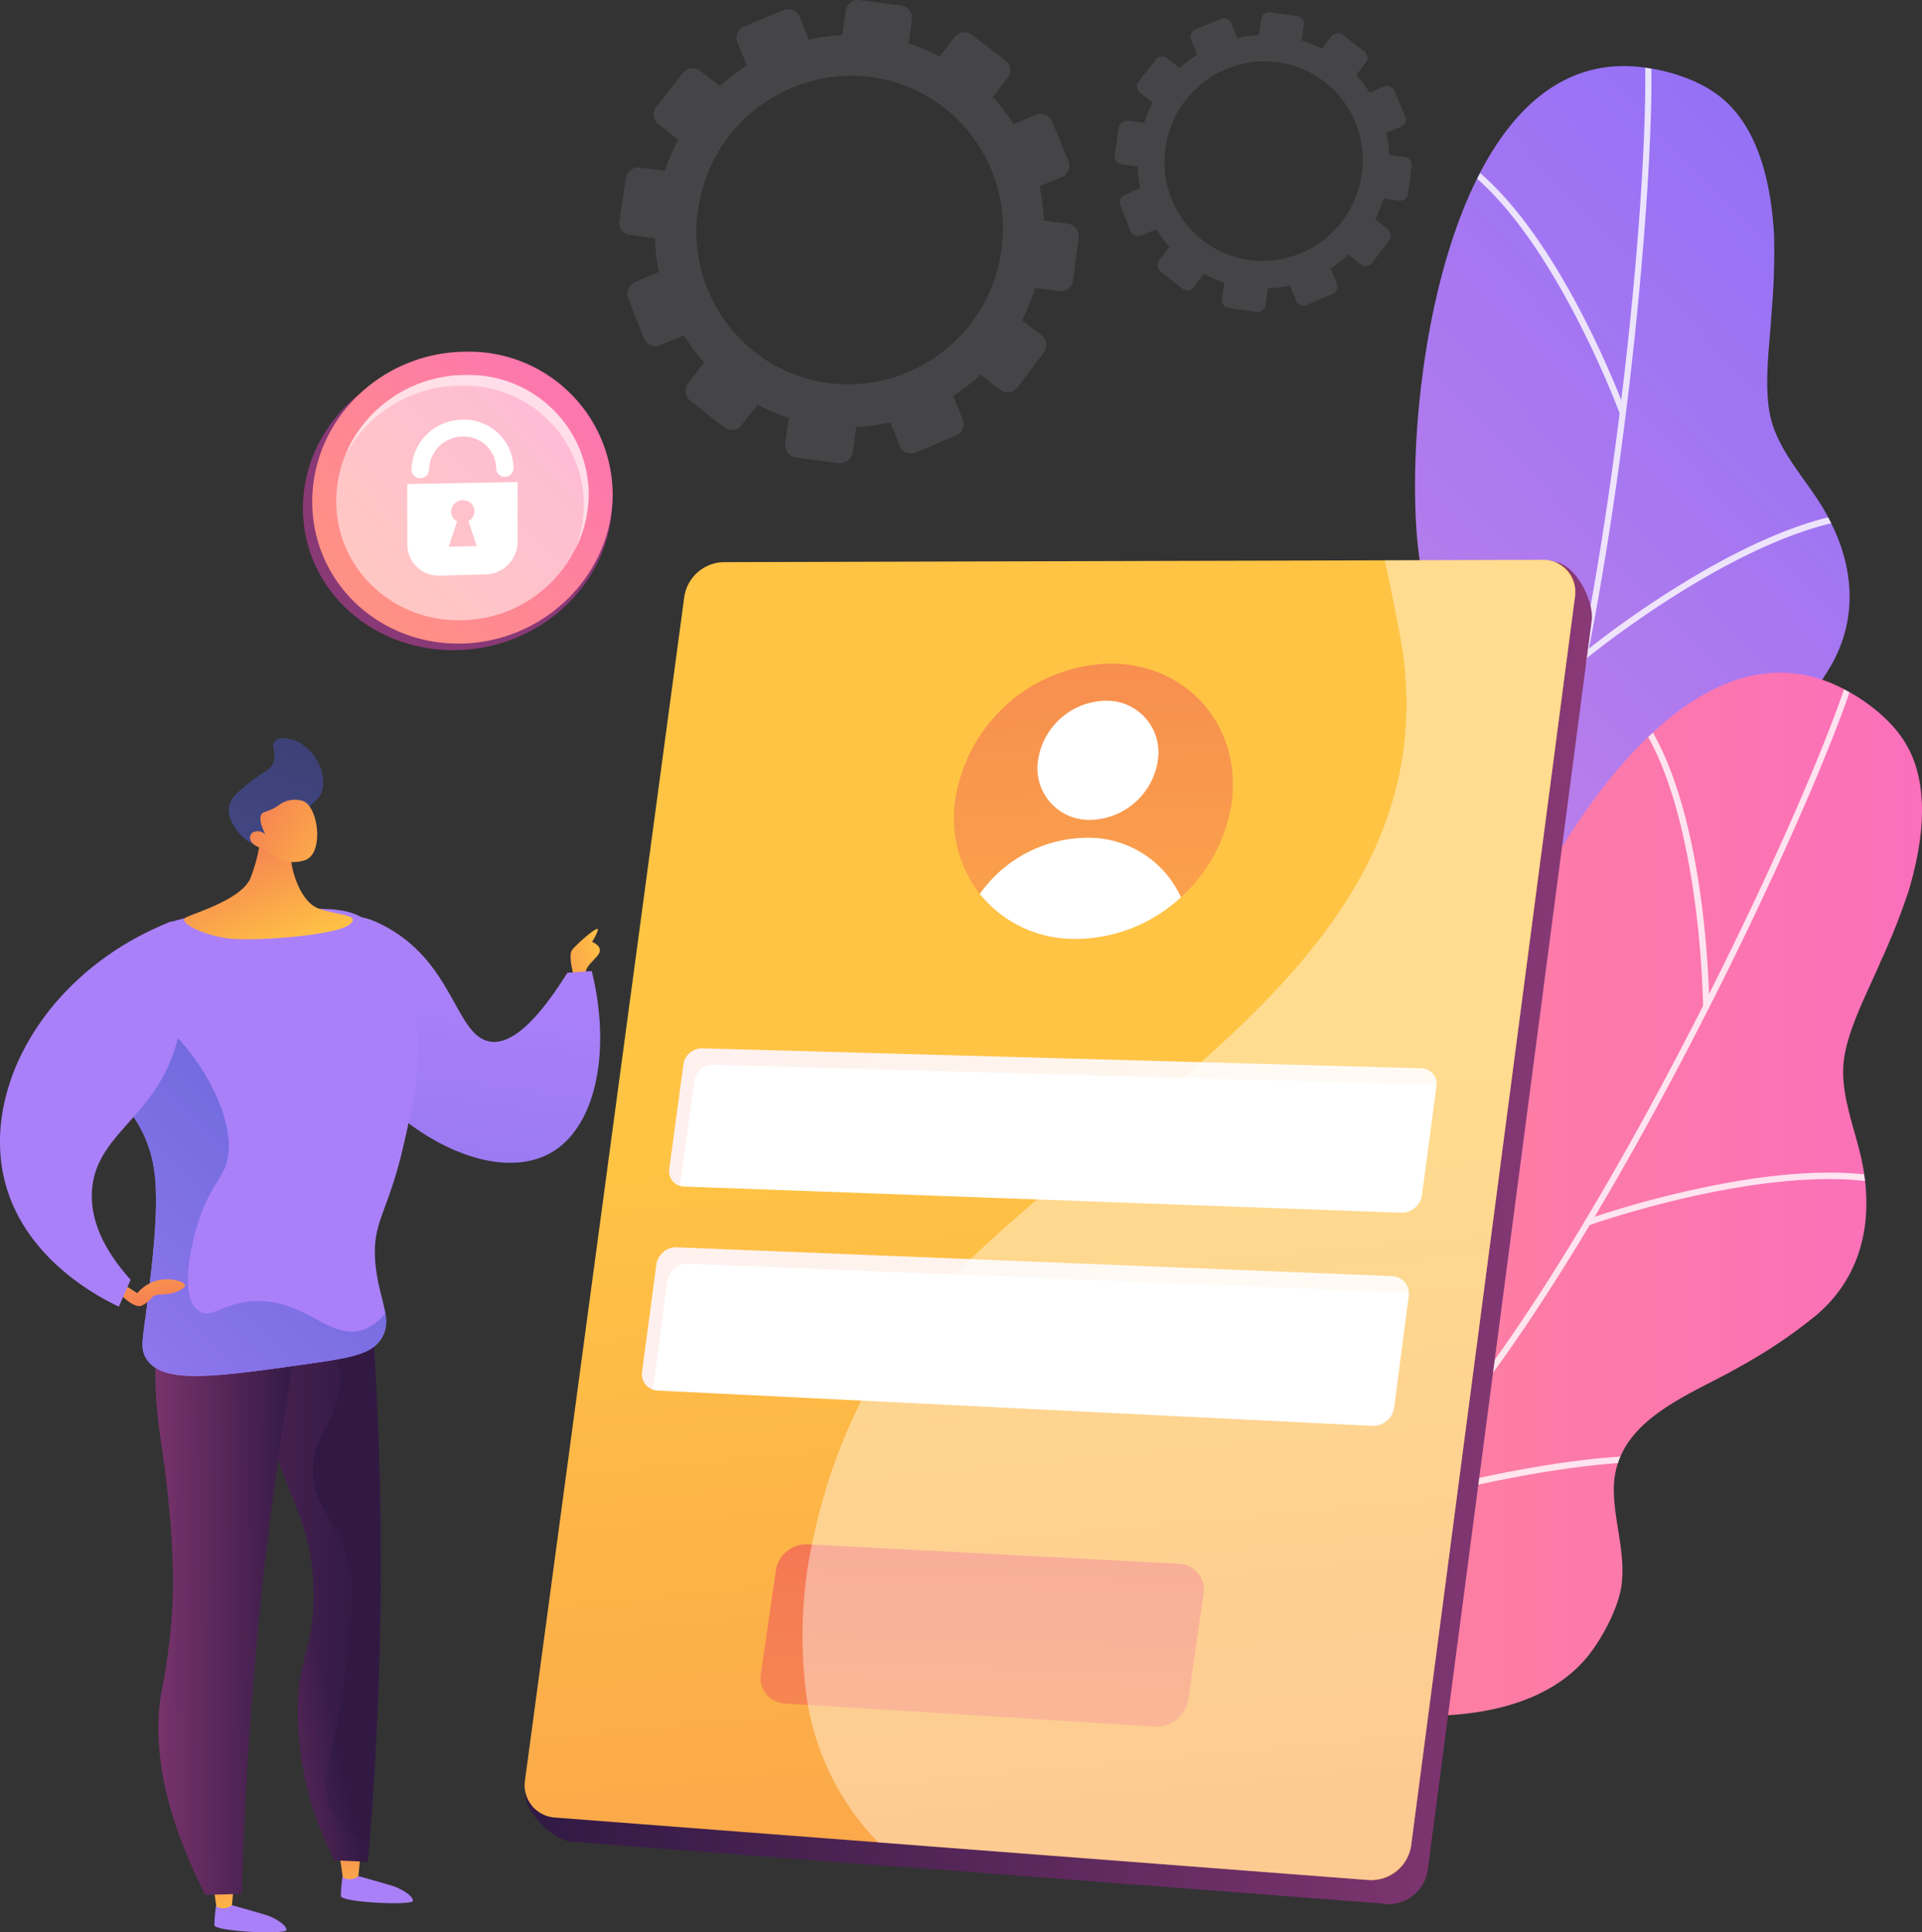 <svg xmlns="http://www.w3.org/2000/svg" xmlns:xlink="http://www.w3.org/1999/xlink" width="244.854" height="246.168" viewBox="0 0 244.854 246.168"><rect x="0" y="0" width="244.854" height="246.168" fill="#333333" stroke="none"/><defs><style>.a{fill:url(#a);}.b{clip-path:url(#b);}.c{opacity:0.8;}.aj,.c,.k,.l{mix-blend-mode:soft-light;}.af,.ag,.aj,.c,.k,.l,.t{isolation:isolate;}.aj,.d,.l,.m{fill:#fff;}.e{fill:url(#c);}.f{clip-path:url(#d);}.g{opacity:0.108;}.h{fill:#dcd6f7;}.h,.m{fill-rule:evenodd;}.i{fill:url(#e);}.j{fill:url(#f);}.k,.l{opacity:0.502;}.n{fill:url(#g);}.o{fill:url(#h);}.p{fill:url(#i);}.q{fill:url(#j);}.r{fill:url(#k);}.s{fill:url(#l);}.t{opacity:0.302;fill:url(#m);}.af,.ag,.t{mix-blend-mode:multiply;}.u{fill:url(#n);}.v{fill:url(#o);}.w{fill:url(#p);}.x{fill:url(#q);}.y{fill:url(#r);}.z{fill:url(#s);}.aa{fill:url(#t);}.ab{fill:url(#u);}.ac{fill:url(#v);}.ad{fill:url(#w);}.ae{fill:url(#x);}.af,.ag{opacity:0.102;}.af{fill:url(#y);}.ag{fill:url(#z);}.ah{fill:url(#aa);}.ai{fill:url(#ab);}.aj{opacity:0.4;}</style><linearGradient id="a" x1="-0.099" y1="0.855" x2="0.531" y2="-0.151" gradientUnits="objectBoundingBox"><stop offset="0.004" stop-color="#e38ddd"/><stop offset="1" stop-color="#9571f6"/></linearGradient><clipPath id="b"><path d="M1632.54,188.188c-2.939-2.432-7.4-3.757-11.167-4.024-26.721-1.893-30.619,53.959-26.525,66.441s1.442,16.58-19.6,23.111-10.948,19.1-8.383,26.457,7.644,13.565-7.7,20.871q-15.341,7.306-10.01,11.832,28.292,28.939,26.729,19.674c-1.563-9.265,1.268-23.254,26.633-24.317,10.925-.458,27.657-5.67,31.361-17.368.863-2.724,1.463-6.885.806-9.7-.91-3.911-3.477-6.993-4.9-10.675-3.322-8.579,5.01-14.861,9.8-20.6a63.8,63.8,0,0,0,6.921-9.476c3.98-7.086,2.491-14.686-1.843-21.218-2.078-3.132-4.967-6.455-5.873-10.191-.974-4.014-.125-9.5.106-13.626a86.522,86.522,0,0,0,.308-9.709C1638.868,199.631,1637.454,192.255,1632.54,188.188Z" transform="translate(-1547.781 -184.117)"/></clipPath><linearGradient id="c" x1="0.024" y1="-0.001" x2="0.991" y2="-0.001" gradientUnits="objectBoundingBox"><stop offset="0" stop-color="#ff9085"/><stop offset="1" stop-color="#fb6fbb"/></linearGradient><clipPath id="d"><path d="M1459.549,1036.788c-1.943-3.283-5.691-6.039-9.147-7.565-24.5-10.823-47.071,40.414-47.441,53.546s-4.254,16.09-26.265,15.115-16.767,14.273-16.841,22.06,2.6,15.351-14.3,17.034q-16.908,1.685-13.423,7.749,16.831,36.8,18.495,27.557c1.664-9.247,9.063-21.454,33.291-13.872,10.435,3.267,27.943,4.023,35.387-5.731,1.734-2.272,3.706-5.984,4.043-8.859.466-3.988-.907-7.757-1-11.7-.223-9.2,9.742-12.289,16.194-16.063a63.846,63.846,0,0,0,9.72-6.575c6.143-5.322,7.313-12.977,5.445-20.591-.9-3.65-2.489-7.755-2.078-11.577.442-4.107,3.1-8.979,4.71-12.786a86.449,86.449,0,0,0,3.575-9.033C1461.632,1049.7,1462.8,1042.276,1459.549,1036.788Z" transform="translate(-1331.53 -1027.732)"/></clipPath><linearGradient id="e" x1="-11.948" y1="12.001" x2="-10.879" y2="10.933" gradientUnits="objectBoundingBox"><stop offset="0" stop-color="#311944"/><stop offset="1" stop-color="#893976"/></linearGradient><linearGradient id="f" x1="-0.198" y1="0.4" x2="0.684" y2="-0.424" xlink:href="#c"/><linearGradient id="g" x1="0.863" y1="-0.031" x2="-1.726" y2="1.395" gradientUnits="objectBoundingBox"><stop offset="0" stop-color="#ffc444"/><stop offset="0.996" stop-color="#f36f56"/></linearGradient><linearGradient id="h" x1="1.022" y1="-0.688" x2="1.033" y2="-6.994" gradientUnits="objectBoundingBox"><stop offset="0" stop-color="#aa80f9"/><stop offset="0.996" stop-color="#6165d7"/></linearGradient><linearGradient id="i" x1="1.316" y1="2.207" x2="0.878" y2="-1.681" xlink:href="#g"/><linearGradient id="j" x1="1.024" y1="-1.558" x2="1.034" y2="-7.863" xlink:href="#h"/><linearGradient id="k" x1="1.241" y1="1.6" x2="0.803" y2="-2.288" xlink:href="#g"/><linearGradient id="l" x1="-0.073" y1="0.126" x2="-0.695" y2="0.795" xlink:href="#e"/><linearGradient id="m" x1="0.978" y1="-0.017" x2="-0.023" y2="-0.002" xlink:href="#e"/><linearGradient id="n" x1="0.971" y1="-0.015" x2="-0.228" y2="0.009" xlink:href="#e"/><linearGradient id="o" x1="-0.029" y1="0.171" x2="-0.457" y2="3.225" xlink:href="#h"/><linearGradient id="p" x1="-0.181" y1="2.096" x2="-0.369" y2="3.895" xlink:href="#h"/><linearGradient id="q" x1="0.237" y1="1.871" x2="1.384" y2="0.366" xlink:href="#h"/><linearGradient id="r" x1="-0.724" y1="-1.642" x2="0.275" y2="1.613" xlink:href="#g"/><linearGradient id="s" x1="-0.271" y1="2.542" x2="-0.621" y2="4.771" xlink:href="#h"/><linearGradient id="t" x1="1.086" y1="0.864" x2="0.495" y2="-0.205" xlink:href="#g"/><linearGradient id="u" x1="0.507" y1="1.838" x2="1.059" y2="0.256" gradientUnits="objectBoundingBox"><stop offset="0" stop-color="#444b8c"/><stop offset="0.996" stop-color="#3e4177"/></linearGradient><linearGradient id="v" x1="1.831" y1="0.528" x2="-0.169" y2="-0.432" xlink:href="#g"/><linearGradient id="w" x1="0.002" y1="-0.001" x2="0.998" y2="-0.001" xlink:href="#e"/><linearGradient id="x" x1="0.084" y1="2.121" x2="-0.037" y2="0.454" gradientUnits="objectBoundingBox"><stop offset="0.004" stop-color="#f36f56"/><stop offset="1" stop-color="#ffc444"/></linearGradient><linearGradient id="y" x1="0.001" y1="-0.012" x2="0.999" y2="-0.012" xlink:href="#x"/><linearGradient id="z" x1="0.001" y1="-0.011" x2="1" y2="-0.011" xlink:href="#x"/><linearGradient id="aa" x1="1.061" y1="-0.491" x2="0.678" y2="4.893" xlink:href="#x"/><linearGradient id="ab" x1="0.949" y1="-1.475" x2="1.079" y2="2.47" xlink:href="#x"/></defs><g transform="translate(-9.364 -10.494)"><g transform="translate(9.363 10.494)"><g transform="translate(114.778 8.419)"><g transform="translate(19.809)"><path class="a" d="M1632.54,188.188c-2.939-2.432-7.4-3.757-11.167-4.024-26.721-1.893-30.619,53.959-26.525,66.441s1.442,16.58-19.6,23.111-10.948,19.1-8.383,26.457,7.644,13.565-7.7,20.871q-15.341,7.306-10.01,11.832,28.292,28.939,26.729,19.674c-1.563-9.265,1.268-23.254,26.633-24.317,10.925-.458,27.657-5.67,31.361-17.368.863-2.724,1.463-6.885.806-9.7-.91-3.911-3.477-6.993-4.9-10.675-3.322-8.579,5.01-14.861,9.8-20.6a63.8,63.8,0,0,0,6.921-9.476c3.98-7.086,2.491-14.686-1.843-21.218-2.078-3.132-4.967-6.455-5.873-10.191-.974-4.014-.125-9.5.106-13.626a86.522,86.522,0,0,0,.308-9.709C1638.868,199.631,1637.454,192.255,1632.54,188.188Z" transform="translate(-1547.781 -184.117)"/><g class="b"><g class="c" transform="translate(-1.378 -6.949)"><path class="d" d="M1533.268,280.2a.4.4,0,0,1-.317-.722,190.617,190.617,0,0,0,25.316-16.645c12.243-9.507,28.192-24.5,34.649-41.926,5.394-14.556,10.313-38.617,13.495-66.016,2.854-24.569,3.305-42.739,2.092-46.112a.395.395,0,1,1,.743-.267c1.419,3.945.519,24.358-2.05,46.47-3.19,27.459-8.124,51.587-13.539,66.2-6.523,17.606-22.588,32.712-34.916,42.285a191.376,191.376,0,0,1-25.423,16.712Z" transform="translate(-1532.739 -108.252)"/><g transform="translate(50.012 17.361)"><path class="d" d="M2102.322,331.821a.356.356,0,0,1-.488-.188c-.1-.27-10.059-27.069-22.9-33.119a.38.38,0,0,1-.184-.514.4.4,0,0,1,.528-.183c13.139,6.189,22.893,32.426,23.3,33.541a.356.356,0,0,1-.251.462Z" transform="translate(-2078.706 -297.779)"/></g><g transform="translate(68.242 63.602)"><path class="d" d="M2278.237,821.449a.4.4,0,0,1-.385-.677,125.181,125.181,0,0,1,16.455-11.124c12.226-6.821,21.6-8.725,27.849-5.659a.395.395,0,1,1-.348.709c-14.386-7.052-43.165,16.447-43.455,16.685A.391.391,0,0,1,2278.237,821.449Z" transform="translate(-2277.708 -802.568)"/></g><g transform="translate(17.498 92.916)"><path class="d" d="M1743.1,1175.679a.366.366,0,0,1-.127.023.4.4,0,0,1-.4-.388,150.681,150.681,0,0,0-2.612-23.728c-2.207-11.108-6.763-25.021-15.938-28.227a.4.4,0,1,1,.261-.747c7.65,2.674,13.186,12.374,16.454,28.83a151.524,151.524,0,0,1,2.625,23.859A.4.4,0,0,1,1743.1,1175.679Z" transform="translate(-1723.76 -1122.59)"/></g><g transform="translate(52.639 105.701)"><path class="d" d="M2107.907,1283.88a.395.395,0,0,1-.368-.689c1.271-.941,31.284-23.006,42.988-20.9a.395.395,0,0,1-.139.778c-11.373-2.047-42.071,20.527-42.38,20.755A.4.4,0,0,1,2107.907,1283.88Z" transform="translate(-2107.378 -1262.151)"/></g></g></g></g><g transform="translate(0 77.278)"><path class="e" d="M1459.549,1036.788c-1.943-3.283-5.691-6.039-9.147-7.565-24.5-10.823-47.071,40.414-47.441,53.546s-4.254,16.09-26.265,15.115-16.767,14.273-16.841,22.06,2.6,15.351-14.3,17.034q-16.908,1.685-13.423,7.749,16.831,36.8,18.495,27.557c1.664-9.247,9.063-21.454,33.291-13.872,10.435,3.267,27.943,4.023,35.387-5.731,1.734-2.272,3.706-5.984,4.043-8.859.466-3.988-.907-7.757-1-11.7-.223-9.2,9.742-12.289,16.194-16.063a63.846,63.846,0,0,0,9.72-6.575c6.143-5.322,7.313-12.977,5.445-20.591-.9-3.65-2.489-7.755-2.078-11.577.442-4.107,3.1-8.979,4.71-12.786a86.449,86.449,0,0,0,3.575-9.033C1461.632,1049.7,1462.8,1042.276,1459.549,1036.788Z" transform="translate(-1331.53 -1027.732)"/><g class="f"><g class="c" transform="translate(-7.388 -4.722)"><path class="d" d="M1251.272,1112.426a.395.395,0,0,1-.053-.786,190.644,190.644,0,0,0,29.455-7.1c14.737-4.8,34.817-13.514,46.791-27.728,10-11.872,22.771-32.85,35.037-57.555,11-22.153,17.571-39.1,17.571-42.684a.4.4,0,0,1,.79,0c0,4.194-7.755,23.1-17.655,43.036-12.292,24.76-25.1,45.794-35.14,57.713-12.1,14.36-32.325,23.139-47.165,27.974a191.438,191.438,0,0,1-29.578,7.124A.361.361,0,0,1,1251.272,1112.426Z" transform="translate(-1250.878 -976.18)"/><g transform="translate(99.114 7.638)"><path class="d" d="M2343.728,1099.551a.387.387,0,0,1-.4-.382c0-.288-.306-28.9-10.347-38.936a.394.394,0,1,1,.559-.555c10.269,10.27,10.57,38.3,10.578,39.485a.386.386,0,0,1-.393.388Z" transform="translate(-2332.87 -1059.561)"/></g><g transform="translate(94.489 68.412)"><path class="d" d="M2282.782,1729.749a.4.4,0,0,1-.134-.768,125.4,125.4,0,0,1,19.25-4.9c13.814-2.282,23.274-.9,28.122,4.1a.4.4,0,1,1-.568.55c-11.152-11.505-46.185.87-46.537,1A.376.376,0,0,1,2282.782,1729.749Z" transform="translate(-2282.387 -1723.013)"/></g><g transform="translate(42.949 67.728)"><path class="d" d="M1720.131,1771.934a.394.394,0,0,1-.374-.523,150.763,150.763,0,0,0,5.571-23.212c1.682-11.2,2.1-25.834-5.447-31.955a.4.4,0,1,1,.5-.614c6.294,5.1,8.221,16.1,5.728,32.7a151.418,151.418,0,0,1-5.6,23.34A.4.4,0,0,1,1720.131,1771.934Z" transform="translate(-1719.735 -1715.542)"/></g><g transform="translate(64.598 104.469)"><path class="d" d="M1956.464,2124.324a.4.4,0,0,1-.114-.773c1.515-.454,37.224-11.062,47.525-5.119a.4.4,0,0,1-.395.685c-10.009-5.775-46.534,5.081-46.9,5.191A.407.407,0,0,1,1956.464,2124.324Z" transform="translate(-1956.068 -2116.628)"/></g></g></g></g></g><g class="g" transform="translate(78.896 0)"><g transform="translate(63.103 1.574)"><path class="h" d="M1648.491,109.4l3.451.453a1,1,0,0,1,.863,1.129l-.274,2.005a15.724,15.724,0,0,1,2.574,1.054l1.23-1.6a1.01,1.01,0,0,1,1.415-.188l2.762,2.122a1.013,1.013,0,0,1,.185,1.419l-1.221,1.595a16.1,16.1,0,0,1,1.707,2.225l1.849-.77a1.011,1.011,0,0,1,1.323.548l1.343,3.247a1.022,1.022,0,0,1-.547,1.334l-1.839.769a16.132,16.132,0,0,1,.365,2.817l1.982.26a1.024,1.024,0,0,1,.878,1.149l-.451,3.522a1.021,1.021,0,0,1-1.141.889l-1.988-.261a16.416,16.416,0,0,1-1.079,2.652l1.59,1.232a1.046,1.046,0,0,1,.19,1.452l-2.151,2.851a1.015,1.015,0,0,1-1.436.2l-1.6-1.248a16.377,16.377,0,0,1-2.256,1.754l.772,1.906a1.056,1.056,0,0,1-.56,1.366l-3.283,1.391a1.014,1.014,0,0,1-1.34-.562l-.772-1.921a15.83,15.83,0,0,1-2.813.372l-.284,2.078a1.046,1.046,0,0,1-1.161.905l-3.52-.462a1.028,1.028,0,0,1-.875-1.172l.292-2.094a15.734,15.734,0,0,1-2.6-1.091l-1.285,1.677a1.023,1.023,0,0,1-1.445.2l-2.789-2.187a1.047,1.047,0,0,1-.169-1.461l1.3-1.689a16.056,16.056,0,0,1-1.672-2.251l-1.952.817a1.006,1.006,0,0,1-1.332-.559l-1.3-3.3a1.053,1.053,0,0,1,.577-1.351l1.951-.813a16.043,16.043,0,0,1-.313-2.788l-2.079-.273a1,1,0,0,1-.859-1.152l.52-3.512a1.043,1.043,0,0,1,1.159-.883l2.073.272a16.27,16.27,0,0,1,1.1-2.58l-1.633-1.271a1.013,1.013,0,0,1-.165-1.427l2.176-2.785a1.019,1.019,0,0,1,1.424-.188l1.629,1.262a16.268,16.268,0,0,1,2.218-1.693l-.769-1.909a1.023,1.023,0,0,1,.564-1.321l3.24-1.335a1,1,0,0,1,1.314.545l.764,1.885a15.8,15.8,0,0,1,2.756-.365l.282-2.021A1.018,1.018,0,0,1,1648.491,109.4Zm-2.558,31.557a12.774,12.774,0,0,0,14.252-11.043,12.567,12.567,0,0,0-10.765-14.183,12.779,12.779,0,0,0-14.232,10.9A12.562,12.562,0,0,0,1645.933,140.961Z" transform="translate(-1628.694 -109.395)"/></g><path class="h" d="M970.429,92.227l5.335.7a1.547,1.547,0,0,1,1.334,1.747l-.424,3.1a24.224,24.224,0,0,1,3.981,1.63l1.9-2.47a1.563,1.563,0,0,1,2.189-.289l4.271,3.281a1.566,1.566,0,0,1,.286,2.194l-1.889,2.466a24.675,24.675,0,0,1,2.638,3.441l2.86-1.192a1.562,1.562,0,0,1,2.045.848l2.077,5.019a1.582,1.582,0,0,1-.845,2.063l-2.842,1.19a24.982,24.982,0,0,1,.564,4.355l3.065.4a1.583,1.583,0,0,1,1.357,1.777l-.7,5.445a1.579,1.579,0,0,1-1.765,1.375l-3.074-.4a25.278,25.278,0,0,1-1.668,4.1l2.459,1.905a1.616,1.616,0,0,1,.293,2.245l-3.325,4.407a1.567,1.567,0,0,1-2.22.3l-2.481-1.928a25.335,25.335,0,0,1-3.488,2.712l1.194,2.948a1.631,1.631,0,0,1-.865,2.111l-5.077,2.151a1.569,1.569,0,0,1-2.072-.868l-1.194-2.969A24.554,24.554,0,0,1,970,146.6l-.44,3.213a1.615,1.615,0,0,1-1.8,1.4l-5.444-.714a1.59,1.59,0,0,1-1.351-1.812l.453-3.238a24.178,24.178,0,0,1-4.013-1.687l-1.988,2.594a1.582,1.582,0,0,1-2.234.305l-4.311-3.383a1.617,1.617,0,0,1-.261-2.258l2.011-2.612a24.8,24.8,0,0,1-2.585-3.481l-3.018,1.263a1.555,1.555,0,0,1-2.059-.864l-2.01-5.107a1.63,1.63,0,0,1,.892-2.089l3.016-1.258a24.872,24.872,0,0,1-.483-4.312l-3.215-.421a1.553,1.553,0,0,1-1.328-1.782l.805-5.43a1.612,1.612,0,0,1,1.791-1.365l3.205.42a25.18,25.18,0,0,1,1.694-3.989l-2.526-1.963a1.568,1.568,0,0,1-.255-2.207l3.366-4.306a1.575,1.575,0,0,1,2.2-.29l2.518,1.952a25.309,25.309,0,0,1,3.429-2.618l-1.187-2.951a1.579,1.579,0,0,1,.872-2.042l5.009-2.064a1.55,1.55,0,0,1,2.033.843l1.181,2.915a24.508,24.508,0,0,1,4.26-.564l.437-3.125A1.574,1.574,0,0,1,970.429,92.227Zm-3.955,48.792a19.749,19.749,0,0,0,22.034-17.073,19.431,19.431,0,0,0-16.645-21.93,19.757,19.757,0,0,0-22,16.86A19.422,19.422,0,0,0,966.473,141.02Z" transform="translate(-939.818 -92.214)"/></g><g transform="translate(38.59 44.807)"><g transform="translate(0 0.841)"><path class="i" d="M106.86,300.616c0-10.548,9.2-19.1,20.242-19.1,10.715,0,19.172,8.1,19.172,18.09s-8.456,18.521-19.172,19.069C116.061,319.244,106.86,311.164,106.86,300.616Z" transform="translate(-106.86 -281.52)"/></g><g transform="translate(1.19)"><path class="j" d="M130.34,284.026c0-10.548,8.934-19.1,19.657-19.1a18.283,18.283,0,0,1,18.617,18.09c0,9.99-8.212,18.521-18.617,19.069C139.274,302.654,130.34,294.573,130.34,284.026Z" transform="translate(-130.34 -264.93)"/></g><g class="k" transform="translate(4.249 2.972)"><path class="d" d="M190.68,339.6c0-8.861,7.506-16.044,16.515-16.043a15.361,15.361,0,0,1,15.641,15.2,16.375,16.375,0,0,1-15.641,16.021C198.186,355.254,190.68,348.465,190.68,339.6Z" transform="translate(-190.68 -323.56)"/></g><path class="l" d="M227.365,324.922a15.214,15.214,0,0,1,14.535,20.9,15.227,15.227,0,0,0-13.915-22.264,16.6,16.6,0,0,0-15.4,10.293A16.655,16.655,0,0,1,227.365,324.922Z" transform="translate(-207.221 -320.588)"/><g transform="translate(13.295 8.665)"><path class="m" d="M383.194,592.47v7.653a4.2,4.2,0,0,1-4.133,4.115l-5.737.15a4,4,0,0,1-4.195-3.94v-7.734Zm-5.214,8.156-1.062-3.177a1.464,1.464,0,0,0,.763-1.27,1.426,1.426,0,0,0-1.483-1.406,1.5,1.5,0,0,0-1.486,1.466,1.4,1.4,0,0,0,.766,1.241l-1.067,3.231Z" transform="translate(-369.13 -584.531)"/><path class="d" d="M391.693,443.13a1.065,1.065,0,0,1-1.1-1.052,4.133,4.133,0,0,0-4.262-4.069,4.294,4.294,0,0,0-4.29,4.2,1.121,1.121,0,0,1-1.119,1.1,1.078,1.078,0,0,1-1.12-1.06,6.525,6.525,0,0,1,6.529-6.388,6.279,6.279,0,0,1,6.465,6.181A1.107,1.107,0,0,1,391.693,443.13Z" transform="translate(-379.259 -435.862)"/></g></g><g transform="translate(0 94.045)"><path class="n" d="M872.428,1390.1q-.7-2.643-.205-3.32c.5-.676,3.554-3.378,3.261-2.5a5.166,5.166,0,0,1-.735,1.469q1.645.762.587,1.909c-1.057,1.146-1.411,1.41-1.469,2.438S873.134,1391.484,872.428,1390.1Z" transform="translate(-799.33 -1359.815)"/><path class="o" d="M552.882,2695.29a17.26,17.26,0,0,0-.326,3.1c.048.814,9.077,1.23,9.169.62s-1.492-1.578-2.607-1.921q-1.116-.342-4.378-1.255Z" transform="translate(-509.129 -2550.885)"/><path class="p" d="M553.083,2669.483l-.288,2.843a1.76,1.76,0,0,1-1.973.158l-.463-3.094Z" transform="translate(-507.139 -2527.357)"/><path class="q" d="M376.994,2735.75a17.358,17.358,0,0,0-.326,3.1c.048.814,9.078,1.229,9.169.62s-1.493-1.579-2.608-1.921q-1.114-.342-4.377-1.255Z" transform="translate(-349.353 -2587.639)"/><path class="r" d="M377.2,2709.943l-.288,2.843a1.76,1.76,0,0,1-1.973.158l-.463-3.094Z" transform="translate(-347.37 -2564.112)"/><path class="s" d="M444.2,1848.141l3.131,6.348c.839,12.077,1.257,25.208.988,39.252-.2,10.448-.758,20.346-1.559,29.636l-4.246-.194a42.347,42.347,0,0,1-4.685-17.811c-.233-7.923,2.17-8.974,2.017-16.561-.2-9.833-4.32-12.455-6.517-24.283a63.324,63.324,0,0,1-.734-17.6Z" transform="translate(-399.892 -1780.238)"/><path class="t" d="M432.595,1846.93l6.267.654c3.759,6.543,4.809,13.353,4.15,16.366-.933,4.262-3.4,5.627-3.267,9.906.134,4.234,2.628,5.332,4.211,10.323,1.1,3.455.806,6.632.183,12.844-1.255,12.514-4.277,16.341-1.746,20.444a9.239,9.239,0,0,0,4.554,3.614c-.062.768-.124,1.537-.189,2.3l-4.246-.194a42.351,42.351,0,0,1-4.685-17.811c-.233-7.923,2.17-8.975,2.017-16.561-.2-9.833-4.32-12.455-6.517-24.282A63.334,63.334,0,0,1,432.595,1846.93Z" transform="translate(-399.892 -1780.238)"/><path class="u" d="M313.074,1872.059c-1.959,10.684-3.69,22.12-5.04,34.246-1.631,14.643-2.5,28.447-2.842,41.264q-2.33.066-4.66.132c-6.121-12.109-6.5-20.318-5.612-25.664a77.313,77.313,0,0,0,1.474-12.134,85.229,85.229,0,0,0-.456-11.259c-.736-8.439-1.627-10.282-1.755-16.737-.121-6.059-.146-9.124,1.584-10.914C300.322,1866.28,312.176,1871.641,313.074,1872.059Z" transform="translate(-274.384 -1800.346)"/><path class="v" d="M564.04,1374.625l3.1-.216c2.438,9.848.689,19.4-4.811,22.913-8.593,5.489-24.564-4.852-28.025-16.112-1.52-4.943-1.173-12.075,1.862-13.461.843-.385,2.151-.445,4.984,1.146,8.461,4.751,8.684,13.73,12.985,14.49C556.047,1383.724,559.136,1382.5,564.04,1374.625Z" transform="translate(-491.754 -1344.745)"/><path class="w" d="M233.416,1410.836c1.489-2.469-.381-4.851-.807-9.53-.482-5.3,1.561-6.186,3.581-14.973,1.344-5.844,2.634-11.455,1.094-18.023-.737-3.147-1.989-8.486-6.407-11.065-2.28-1.331-5.394-1.2-11.526-.877-7.585.4-11.377.594-14.2,2.084-.414.218-9.017,4.9-9.61,12.526-.6,7.764,7.853,8.808,8.981,19.161.506,4.648-.4,11.8-.982,16.434-.562,4.452-.948,5.591-.07,6.939,2.117,3.249,8.6,2.323,21.566.472C230.117,1413.258,232.3,1412.679,233.416,1410.836Z" transform="translate(-184.79 -1334.419)"/><path class="x" d="M213.688,1480.628c-.548,2.018-2.52,3.525-3.892,8.434-.3,1.06-2.407,8.606.331,10.464,1.581,1.073,3-.96,6.839-1.224,6.65-.461,9.819,5.129,14.163,3.6a5.945,5.945,0,0,0,2.743-2.127,4.389,4.389,0,0,1-.455,3.213c-1.111,1.843-3.3,2.422-8.385,3.148-12.966,1.851-19.449,2.777-21.566-.472-.878-1.347-.492-2.487.07-6.939.585-4.637,1.488-11.786.982-16.434-1.128-10.354-9.583-11.4-8.981-19.161a12.051,12.051,0,0,1,1.946-5.532C208.208,1461.94,215.412,1474.286,213.688,1480.628Z" transform="translate(-184.79 -1426.572)"/><path class="y" d="M246.12,1871.807l2.145,1.37a5.024,5.024,0,0,1,2.67-1.649c1.569-.345,3.371.149,3.413.65.033.4-1.064.806-1.233.868-1.369.506-2.385.086-2.939.637a4.219,4.219,0,0,1-1,.892,2.938,2.938,0,0,1-.383.2c-.914.355-2.482-1.236-2.616-1.374Z" transform="translate(-230.769 -1802.478)"/><path class="z" d="M100.224,1391.285c1.553-3.718,2.628-9.411.176-17.865-16.157,6.366-24.4,21.459-21.18,33.423,2.653,9.862,12.3,14.667,14.454,15.677l1.5-3.419c-2.5-2.778-5.306-6.885-4.908-11.572C90.82,1401.03,97.082,1398.812,100.224,1391.285Z" transform="translate(-78.533 -1350.103)"/><path class="aa" d="M385.1,1275a20.591,20.591,0,0,1-1.419,6.981c-1.119,2.7-7.009,4.4-8.2,5s2.235,2.365,5.68,2.711,13.283-.436,15.057-1.741-1.426-1.208-3.885-2.111-3.88-5.71-3.446-7.894Q389.32,1275.767,385.1,1275Z" transform="translate(-351.774 -1264.16)"/><path class="ab" d="M428.863,1200.6c1.788-1.757,2.038-1.961,2.232-2.568.781-2.437-1.109-5.773-3.587-6.595-.129-.043-1.79-.574-2.426.146-.538.613.254,1.459-.123,2.639-.353,1.1-1.31,1.188-3.087,2.636-1.462,1.194-2.371,1.935-2.581,2.979-.432,2.151,2.172,5.269,4.477,5.185C424.6,1204.994,424.824,1204.572,428.863,1200.6Z" transform="translate(-390.088 -1191.211)"/><g transform="translate(31.857 7.838)"><path class="ac" d="M442.176,1258.1a4.519,4.519,0,0,0,4.794,1.44c2.591-.637,1.93-6.585.034-7.535a3.367,3.367,0,0,0-2.647.127c-.511.246-.652.5-1.494.887-.777.356-1.023.307-1.233.557-.261.313-.374.987.445,2.616a1.446,1.446,0,0,0-1.615-.229.9.9,0,0,0-.289.4C439.925,1257.105,440.691,1257.854,442.176,1258.1Z" transform="translate(-440.126 -1251.794)"/></g></g><g transform="translate(66.849 71.329)"><path class="ad" d="M967.8,678.02l.524,2.824h0l-10.769.025-93.454.221a5.2,5.2,0,0,0-4.945,4.439l-22.309,149.1c-.332,2.468,3.51,6.235,5.9,6.419l41.461,3.186v-.05l62.018,4.758h0l.151.063a5.092,5.092,0,0,0,5.422-4.324v.01L972.688,685.5C973.027,682.919,970.459,678.013,967.8,678.02Z" transform="translate(-836.761 -677.754)"/><path class="ae" d="M949.152,839.215a5.111,5.111,0,0,1-5.418,4.353L839.995,835.6a4.129,4.129,0,0,1-3.719-4.8l20.281-150.685a5.2,5.2,0,0,1,4.942-4.439l104.325-.287a4.063,4.063,0,0,1,4.211,4.663Z" transform="translate(-836.233 -675.39)"/><path class="d" d="M1113.911,1309.065a2.621,2.621,0,0,1-2.693,2.206l-91.3-3.332a1.941,1.941,0,0,1-1.887-2.269l1.8-13.305a2.391,2.391,0,0,1,2.472-2.033l91.382,2.538a1.983,1.983,0,0,1,2.084,2.259Z" transform="translate(-999.614 -1228.107)"/><path class="d" d="M1079.669,1561.192a2.714,2.714,0,0,1-2.695,2.332l-91.233-4.507a2.1,2.1,0,0,1-1.877-2.447l1.809-13.562a2.571,2.571,0,0,1,2.481-2.243l91.289,3.682a2.216,2.216,0,0,1,2.079,2.538Z" transform="translate(-968.907 -1453.201)"/><path class="af" d="M1115.762,1295.082a2.484,2.484,0,0,0-.7-.115l-91.384-2.536a2.387,2.387,0,0,0-2.471,2.031l-1.8,13.3c0,.035-.007.067-.011.1a1.938,1.938,0,0,1-1.382-2.192l1.8-13.3a2.388,2.388,0,0,1,2.47-2.031l91.385,2.536A1.987,1.987,0,0,1,1115.762,1295.082Z" transform="translate(-999.608 -1228.116)"/><path class="ag" d="M1081.538,1546.678a2.142,2.142,0,0,0-.707-.15l-91.287-3.682a2.567,2.567,0,0,0-2.48,2.243l-1.812,13.563a2.193,2.193,0,0,0-.017.258,2.141,2.141,0,0,1-1.376-2.348L985.67,1543a2.57,2.57,0,0,1,2.481-2.243l91.287,3.682A2.208,2.208,0,0,1,1081.538,1546.678Z" transform="translate(-968.903 -1453.192)"/><path class="ah" d="M1189.524,1898.584a3.3,3.3,0,0,0-3.225-3.681l-47.228-2.471a3.946,3.946,0,0,0-4.028,3.21l-1.949,13.388a3.241,3.241,0,0,0,3.045,3.671l47.2,2.944a4.085,4.085,0,0,0,4.208-3.312Z" transform="translate(-1103.026 -1767.022)"/><g transform="translate(54.688 13.203)"><path class="ai" d="M1412.084,823.6a20.443,20.443,0,0,1-20.093,17.362,15.437,15.437,0,0,1-12-5.736,15.744,15.744,0,0,1-3.125-12.007,20.462,20.462,0,0,1,19.792-17.347C1406.432,805.892,1413.377,813.828,1412.084,823.6Z" transform="translate(-1376.708 -805.869)"/><g transform="translate(3.282 4.738)"><path class="d" d="M1497.261,860.351a8.867,8.867,0,0,1-8.657,7.527,6.576,6.576,0,0,1-6.584-7.654,8.876,8.876,0,0,1,8.6-7.525A6.577,6.577,0,0,1,1497.261,860.351Z" transform="translate(-1474.585 -852.699)"/><path class="d" d="M1434.77,1032.8a19.875,19.875,0,0,1-13.629,5.31,15.438,15.438,0,0,1-12-5.736,16.907,16.907,0,0,1,13.717-7.158A12.945,12.945,0,0,1,1434.77,1032.8Z" transform="translate(-1409.14 -1007.761)"/></g></g><path class="aj" d="M1284.177,680.061,1263.3,839.223a5.259,5.259,0,0,1-5.573,4.342l-62.306-4.785a33.2,33.2,0,0,1-7.137-11.03,34.081,34.081,0,0,1-1.9-6.878,57.361,57.361,0,0,1,.978-21.859A72.212,72.212,0,0,1,1193.3,782.4a54.569,54.569,0,0,1,7.266-11.029c1.969-2.274,4.1-4.482,6.345-6.649,2.709-2.615,5.588-5.166,8.557-7.7,6.919-5.9,14.33-11.661,21.19-17.748,15.829-14.042,28.672-29.733,25.582-52.121-.1-.705-1.063-6.106-2.3-11.7l19.869-.055A4.176,4.176,0,0,1,1284.177,680.061Z" transform="translate(-1150.376 -675.399)"/></g></g></g></svg>
